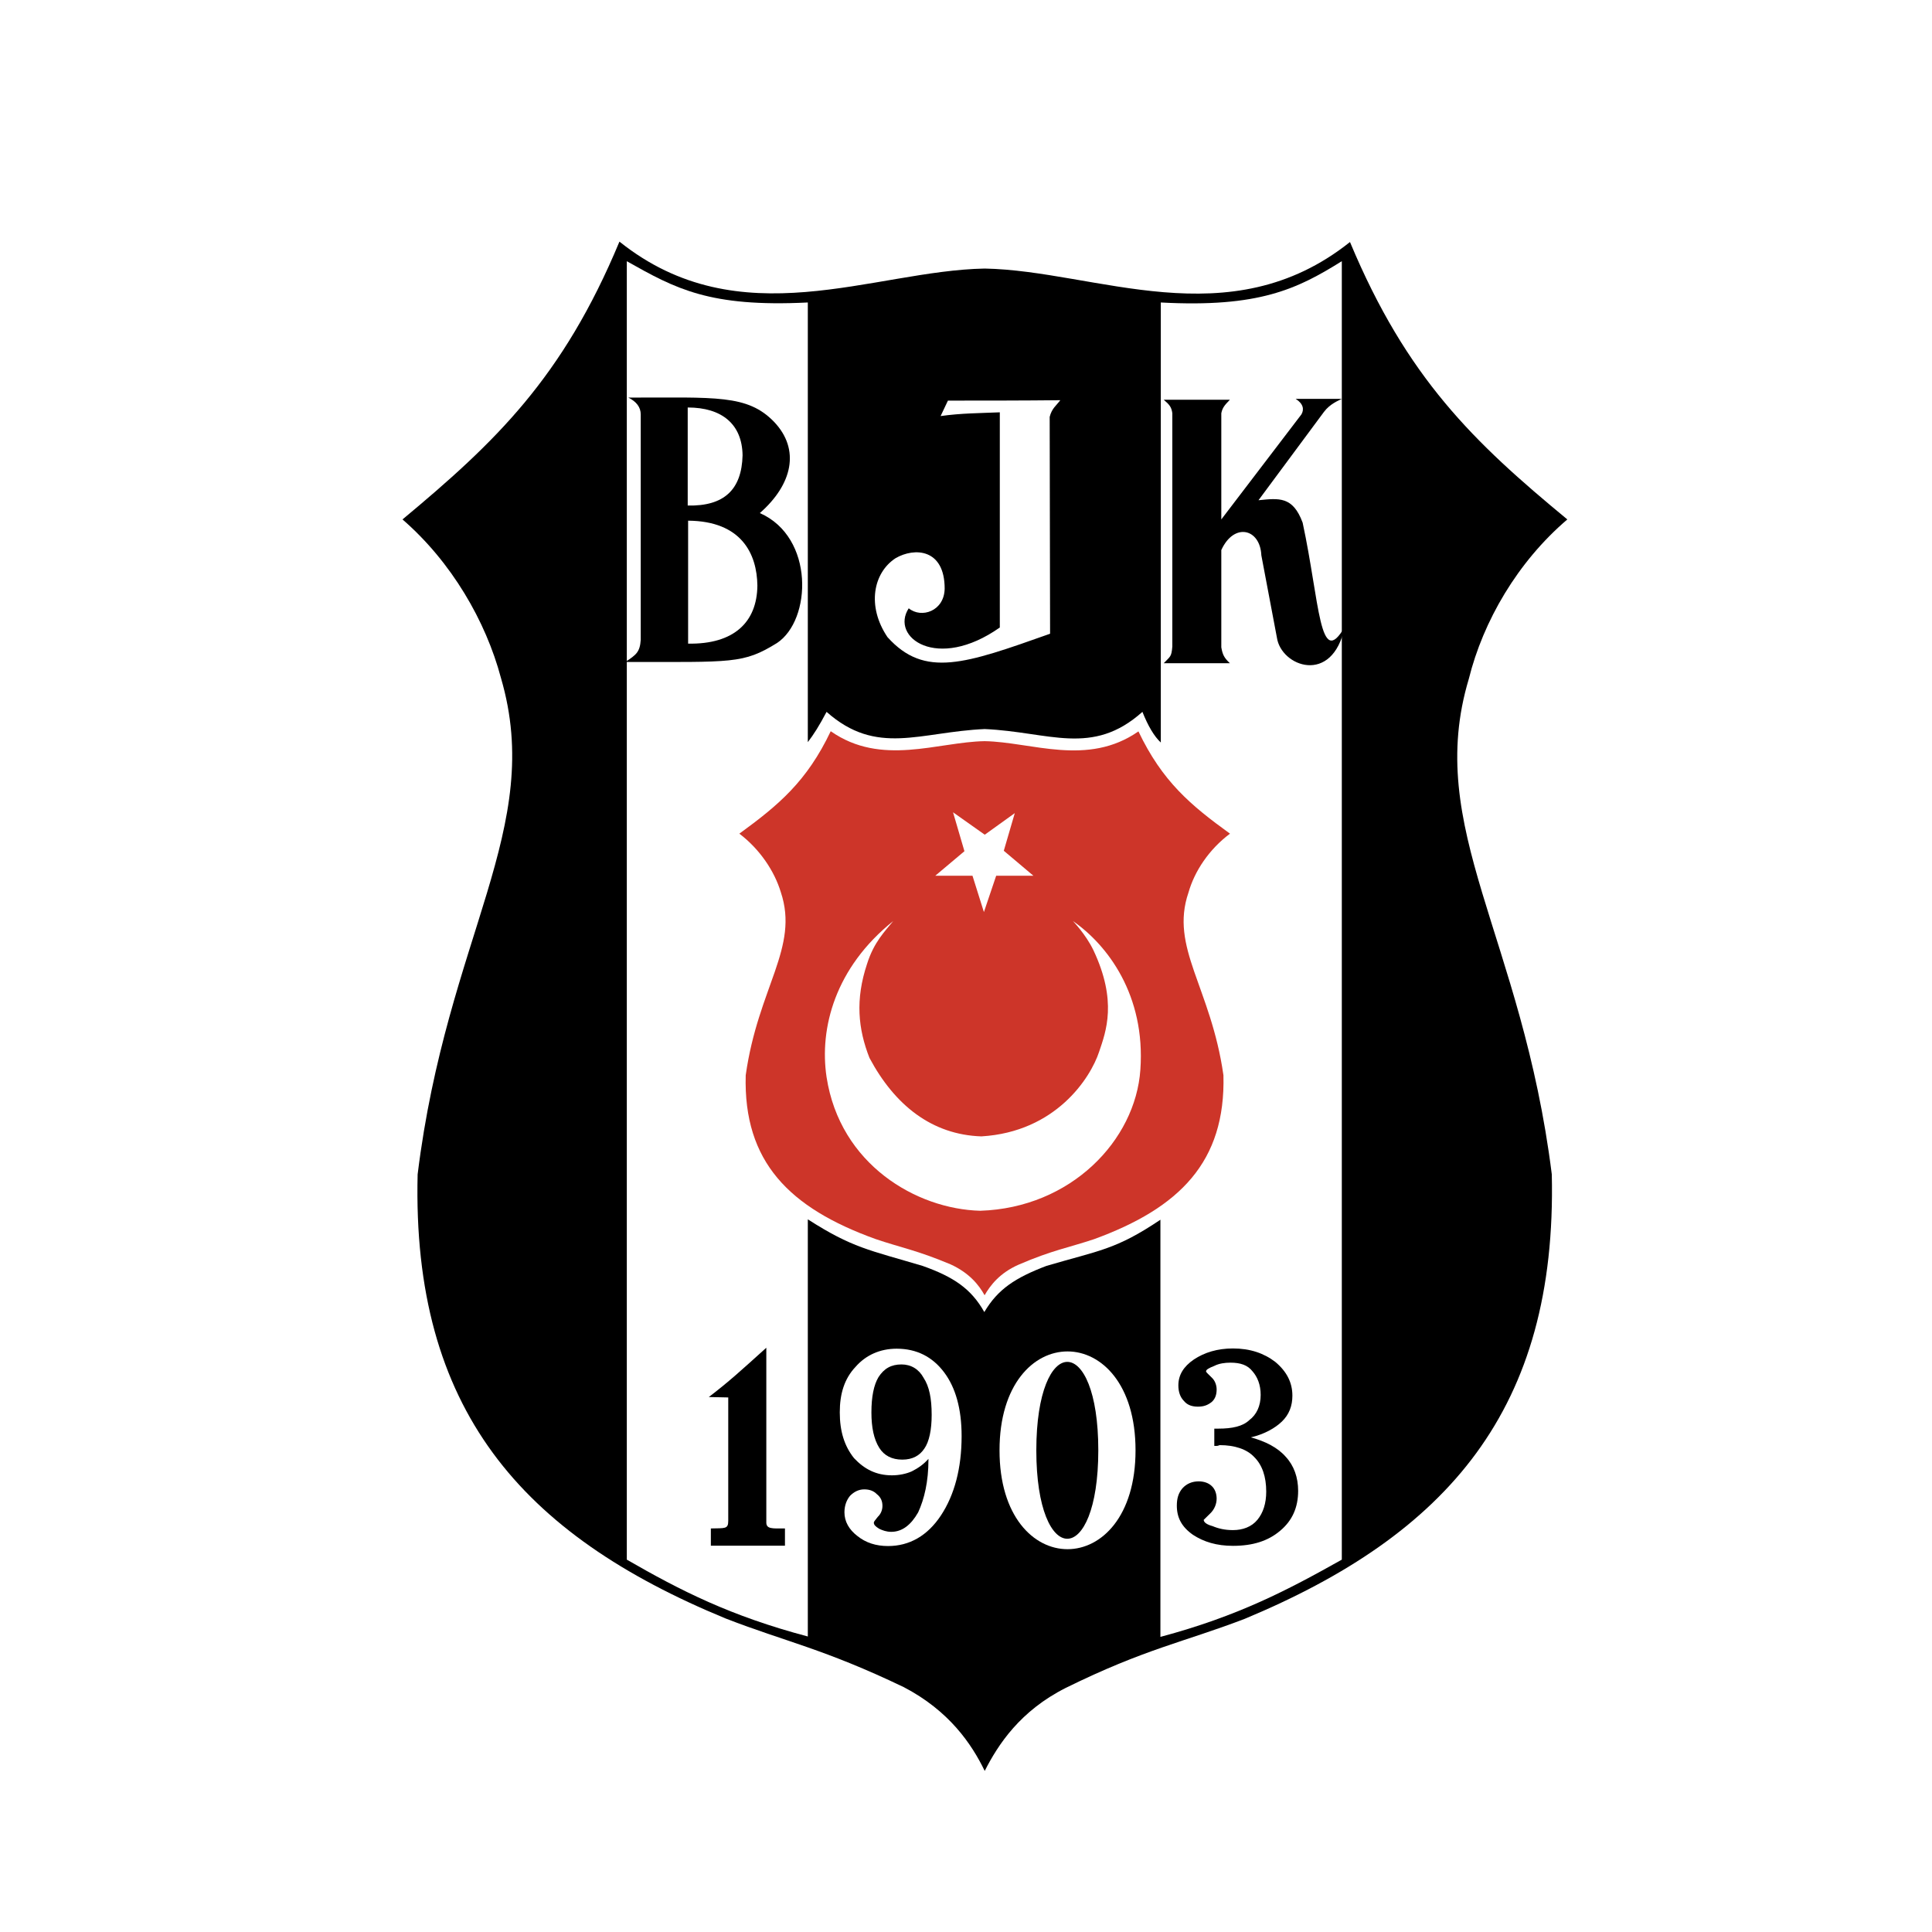 <svg width="48" height="48" viewBox="0 0 48 48" fill="none" xmlns="http://www.w3.org/2000/svg">
<rect width="48" height="48" fill="white"/>
<path d="M22.455 41.917C20.465 40.962 19.521 40.79 18.029 40.211C12.954 38.12 10.233 35.014 10.376 29.177C11.107 23.249 13.543 20.59 12.446 16.844C12.071 15.433 11.218 13.961 10 12.905C12.304 10.986 13.979 9.393 15.39 6.003C18.385 8.398 21.694 6.723 24.465 6.672C27.226 6.723 30.535 8.408 33.54 6.013C34.951 9.393 36.615 10.986 38.94 12.905C37.702 13.961 36.849 15.433 36.493 16.864C35.377 20.579 37.813 23.249 38.554 29.177C38.686 35.014 35.966 38.12 30.921 40.221C29.408 40.8 28.454 40.962 26.475 41.937C25.348 42.506 24.8 43.338 24.465 43.998C24.14 43.328 23.582 42.505 22.455 41.917Z" fill="black"/>
<path d="M20.07 40.658C18.151 40.15 16.913 39.521 15.573 38.749V6.49C16.781 7.17 17.623 7.637 20.07 7.515V18.438C20.212 18.255 20.354 18.031 20.536 17.686C21.785 18.793 22.851 18.184 24.465 18.113C26.069 18.184 27.134 18.803 28.383 17.686C28.525 18.042 28.677 18.296 28.84 18.448V7.515C31.276 7.647 32.23 7.18 33.337 6.489V38.749C31.997 39.501 30.769 40.15 28.83 40.668V30.304C27.713 31.055 27.307 31.065 25.998 31.451C25.226 31.745 24.79 32.029 24.455 32.598C24.13 32.019 23.694 31.725 22.922 31.451C21.592 31.055 21.176 31.004 20.07 30.294V40.658H20.07Z" fill="white"/>
<path d="M31.724 15.839L31.338 13.798C31.308 13.128 30.658 12.976 30.343 13.666V16.082C30.374 16.265 30.415 16.346 30.557 16.478H28.912C29.075 16.305 29.105 16.326 29.126 16.062V10.266C29.105 10.113 29.055 10.053 28.912 9.931H30.557C30.465 10.032 30.374 10.103 30.343 10.266V12.905L32.333 10.296C32.404 10.174 32.384 10.032 32.191 9.91H33.338C33.257 9.951 33.044 10.032 32.892 10.235L31.267 12.428C31.775 12.377 32.12 12.326 32.364 12.986C32.79 14.966 32.78 16.661 33.409 15.575C33.105 17.036 31.826 16.559 31.724 15.839ZM15.536 16.446C15.813 16.266 15.898 16.196 15.919 15.896V10.298C15.919 10.118 15.813 9.978 15.611 9.878C17.782 9.878 18.569 9.798 19.229 10.478C19.889 11.168 19.687 12.038 18.878 12.747C20.24 13.347 20.166 15.406 19.304 15.976C18.463 16.496 18.208 16.446 15.536 16.446Z" fill="black"/>
<path d="M22.049 15.829C21.531 15.06 21.694 14.23 22.252 13.867C22.719 13.597 23.47 13.628 23.47 14.625C23.46 15.185 22.891 15.372 22.577 15.113C22.11 15.829 23.277 16.69 24.84 15.59V10.244C24.343 10.265 23.876 10.265 23.369 10.337L23.551 9.953C24.414 9.953 25.409 9.953 26.343 9.943C26.241 10.078 26.13 10.15 26.079 10.358L26.089 15.745C23.978 16.493 22.973 16.856 22.049 15.829ZM17.086 12.56V10.124C17.938 10.124 18.438 10.54 18.449 11.312C18.428 12.164 17.991 12.58 17.086 12.56ZM17.096 15.991V12.936C18.422 12.946 18.807 13.758 18.817 14.55C18.807 15.463 18.229 16.011 17.096 15.991Z" fill="white"/>
<path d="M17.661 38.403V37.974C18.011 37.964 18.093 37.995 18.093 37.786V34.719L17.61 34.709C18.104 34.332 18.401 34.06 19.039 33.484V37.807C19.029 37.995 19.183 37.974 19.502 37.974V38.403H17.661Z" fill="black"/>
<path d="M28.212 36.033C28.214 32.758 24.832 32.756 24.833 36.032C24.83 39.307 28.212 39.309 28.212 36.034V36.033Z" fill="white"/>
<path d="M27.287 36.033C27.285 38.963 25.747 38.962 25.747 36.033C25.748 33.103 27.287 33.103 27.287 36.033V36.033ZM30.169 35.494H30.27C30.614 35.494 30.876 35.438 31.039 35.282C31.22 35.146 31.321 34.929 31.321 34.656C31.321 34.401 31.239 34.208 31.12 34.072C30.996 33.912 30.814 33.855 30.571 33.855C30.432 33.855 30.289 33.874 30.169 33.935C30.026 33.992 29.964 34.029 29.964 34.072C29.964 34.091 30.007 34.128 30.107 34.227C30.189 34.303 30.227 34.42 30.227 34.519C30.227 34.656 30.189 34.755 30.107 34.83C30.007 34.91 29.907 34.948 29.763 34.948C29.62 34.948 29.501 34.91 29.419 34.811C29.319 34.712 29.276 34.576 29.276 34.42C29.276 34.166 29.4 33.954 29.663 33.775C29.926 33.601 30.246 33.502 30.633 33.502C31.058 33.502 31.402 33.62 31.684 33.836C31.966 34.072 32.109 34.345 32.109 34.675C32.109 34.929 32.028 35.146 31.846 35.32C31.684 35.476 31.421 35.631 31.077 35.711C31.44 35.81 31.746 35.965 31.946 36.196C32.147 36.413 32.252 36.705 32.252 37.039C32.252 37.449 32.109 37.779 31.803 38.033C31.502 38.288 31.12 38.406 30.633 38.406C30.227 38.406 29.906 38.307 29.639 38.132C29.357 37.934 29.238 37.704 29.238 37.407C29.238 37.233 29.276 37.096 29.376 36.978C29.481 36.861 29.62 36.804 29.782 36.804C29.906 36.804 30.026 36.842 30.107 36.922C30.188 36.997 30.227 37.115 30.227 37.233C30.227 37.369 30.169 37.506 30.064 37.605L29.906 37.76C29.906 37.821 29.983 37.878 30.126 37.916C30.27 37.977 30.432 38.015 30.633 38.015C30.876 38.015 31.096 37.934 31.239 37.76C31.383 37.586 31.459 37.35 31.459 37.059C31.459 36.686 31.359 36.394 31.158 36.197C30.976 36.003 30.671 35.904 30.307 35.904C30.288 35.904 30.269 35.923 30.226 35.923H30.169V35.494H30.169Z" fill="black"/>
<path d="M23.068 36.244C22.947 36.381 22.812 36.475 22.654 36.555C22.515 36.617 22.338 36.654 22.161 36.654C21.766 36.654 21.473 36.499 21.217 36.226C20.98 35.929 20.864 35.562 20.864 35.09C20.864 34.624 20.98 34.252 21.255 33.96C21.51 33.668 21.863 33.508 22.277 33.508C22.77 33.508 23.165 33.706 23.458 34.097C23.737 34.469 23.891 34.992 23.891 35.679C23.891 36.475 23.714 37.14 23.379 37.648C23.044 38.157 22.593 38.411 22.063 38.411C21.766 38.411 21.51 38.331 21.296 38.157C21.096 38.002 20.98 37.804 20.98 37.573C20.98 37.394 21.041 37.257 21.119 37.163C21.217 37.064 21.333 37.003 21.473 37.003C21.608 37.003 21.71 37.045 21.784 37.121C21.887 37.201 21.924 37.3 21.924 37.413C21.924 37.512 21.887 37.611 21.808 37.686C21.747 37.766 21.71 37.804 21.71 37.827C21.71 37.884 21.747 37.922 21.845 37.983C21.924 38.02 22.021 38.058 22.142 38.058C22.417 38.058 22.635 37.884 22.812 37.573C22.965 37.239 23.067 36.81 23.067 36.264V36.244H23.068Z" fill="white"/>
<path d="M22.398 33.899C22.142 33.899 21.966 33.998 21.826 34.214C21.71 34.408 21.65 34.7 21.65 35.091C21.65 35.463 21.71 35.755 21.845 35.971C21.966 36.165 22.161 36.264 22.417 36.264C22.673 36.264 22.849 36.164 22.965 35.99C23.087 35.816 23.147 35.519 23.147 35.152C23.147 34.742 23.087 34.445 22.947 34.233C22.831 34.017 22.635 33.899 22.398 33.899Z" fill="black"/>
<path d="M23.615 31.412C22.777 31.06 22.38 30.997 21.751 30.783C19.613 30.012 18.467 28.866 18.527 26.714C18.835 24.527 19.861 23.547 19.399 22.165C19.241 21.645 18.882 21.102 18.369 20.712C19.34 20.005 20.045 19.417 20.639 18.167C21.901 19.05 23.294 18.433 24.462 18.414C25.625 18.433 27.019 19.054 28.284 18.171C28.879 19.417 29.58 20.005 30.559 20.712C30.037 21.102 29.678 21.645 29.528 22.173C29.058 23.543 30.084 24.527 30.396 26.714C30.452 28.866 29.306 30.012 27.181 30.787C26.544 31 26.142 31.06 25.308 31.42C24.834 31.629 24.603 31.936 24.462 32.18C24.325 31.933 24.09 31.629 23.615 31.412Z" fill="#CD3529"/>
<path d="M24.353 30.081C22.769 30.04 20.871 28.933 20.536 26.761C20.353 25.543 20.749 24.041 22.191 22.884C21.988 23.137 21.714 23.401 21.541 23.95C21.247 24.833 21.318 25.563 21.602 26.284C22.231 27.462 23.155 28.193 24.383 28.233C26.231 28.122 27.093 26.782 27.307 26.132C27.479 25.625 27.764 24.873 27.164 23.604C26.972 23.208 26.657 22.884 26.657 22.884C27.509 23.472 28.464 24.721 28.332 26.578C28.21 28.334 26.606 30.009 24.353 30.081ZM24.445 22.66L24.161 21.757H23.237L23.961 21.148L23.678 20.181L24.466 20.738L25.212 20.202L24.939 21.137L25.674 21.757H24.75L24.445 22.66Z" fill="white"/>
</svg>
